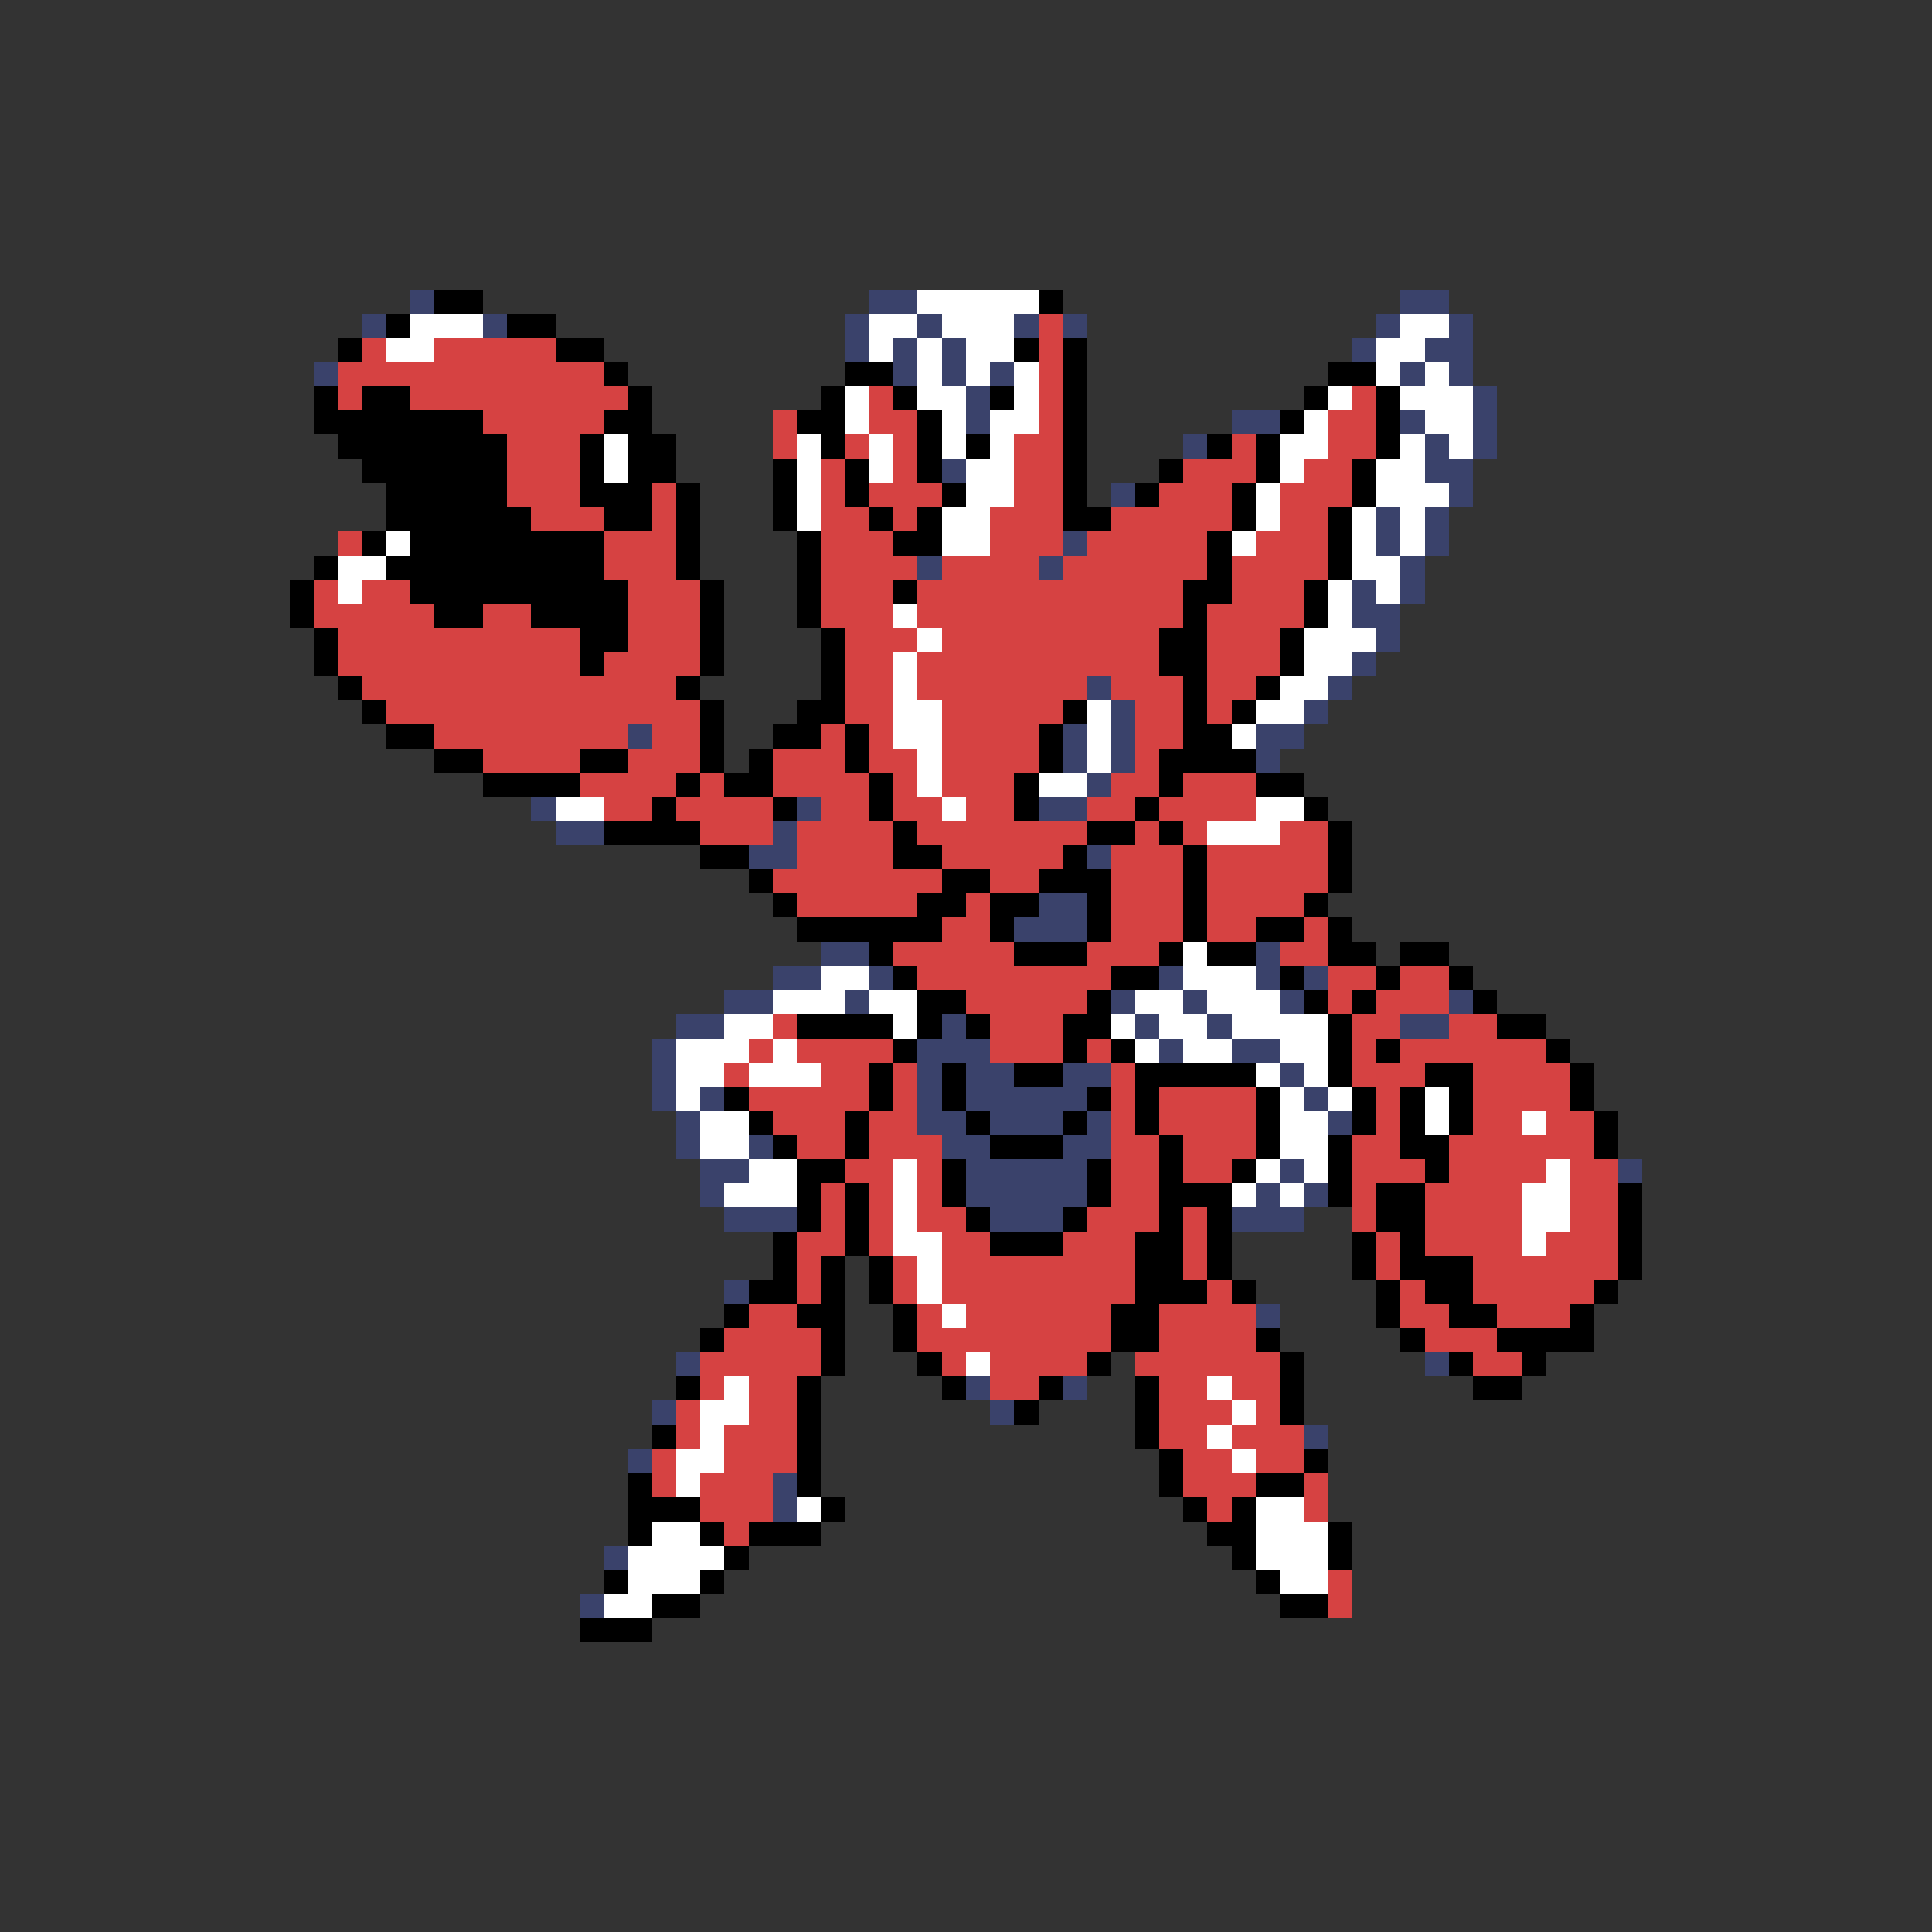 <svg xmlns="http://www.w3.org/2000/svg" viewBox="0 -0.5 80 80" shape-rendering="crispEdges">
<rect x="0" y="-0.5" width="80" height="80" fill="#333333" stroke="none"/>
<path stroke="#3a426b" d="M17 12h1M36 12h2M58 12h2M15 13h1M20 13h1M35 13h1M38 13h1M42 13h1M44 13h1M57 13h1M60 13h1M35 14h1M37 14h1M39 14h1M56 14h1M59 14h2M13 15h1M37 15h1M39 15h1M41 15h1M58 15h1M60 15h1M40 16h1M61 16h1M40 17h1M51 17h2M58 17h1M61 17h1M49 18h1M59 18h1M61 18h1M39 19h1M59 19h2M46 20h1M60 20h1M57 21h1M59 21h1M44 22h1M57 22h1M59 22h1M38 23h1M43 23h1M58 23h1M56 24h1M58 24h1M56 25h2M57 26h1M56 27h1M45 28h1M55 28h1M46 29h1M54 29h1M26 30h1M44 30h1M46 30h1M52 30h2M44 31h1M46 31h1M52 31h1M45 32h1M22 33h1M33 33h1M43 33h2M23 34h2M32 34h1M31 35h2M45 35h1M43 37h2M42 38h3M34 39h2M52 39h1M32 40h2M36 40h1M48 40h1M52 40h1M54 40h1M30 41h2M35 41h1M46 41h1M49 41h1M53 41h1M60 41h1M28 42h2M39 42h1M47 42h1M50 42h1M58 42h2M27 43h1M38 43h3M48 43h1M51 43h2M27 44h1M38 44h1M40 44h2M44 44h2M53 44h1M27 45h1M29 45h1M38 45h1M40 45h5M54 45h1M28 46h1M38 46h2M41 46h3M45 46h1M55 46h1M28 47h1M31 47h1M39 47h2M44 47h2M29 48h2M40 48h5M53 48h1M67 48h1M29 49h1M40 49h5M52 49h1M54 49h1M30 50h3M41 50h3M51 50h3M30 53h1M52 54h1M28 56h1M59 56h1M40 57h1M44 57h1M27 58h1M41 58h1M54 59h1M26 60h1M32 61h1M32 62h1M25 64h1M24 66h1" />
<path stroke="#000000" d="M18 12h2M43 12h1M16 13h1M21 13h2M14 14h1M23 14h2M42 14h1M44 14h1M25 15h1M35 15h2M44 15h1M55 15h2M13 16h1M15 16h2M26 16h1M34 16h1M37 16h1M41 16h1M44 16h1M54 16h1M57 16h1M13 17h7M25 17h2M33 17h2M38 17h1M44 17h1M53 17h1M57 17h1M14 18h7M24 18h1M26 18h2M34 18h1M38 18h1M40 18h1M44 18h1M50 18h1M52 18h1M57 18h1M15 19h6M24 19h1M26 19h2M32 19h1M35 19h1M38 19h1M44 19h1M48 19h1M52 19h1M56 19h1M16 20h5M24 20h3M28 20h1M32 20h1M35 20h1M39 20h1M44 20h1M47 20h1M51 20h1M56 20h1M16 21h6M25 21h2M28 21h1M32 21h1M36 21h1M38 21h1M44 21h2M51 21h1M55 21h1M15 22h1M17 22h8M28 22h1M33 22h1M37 22h2M50 22h1M55 22h1M13 23h1M16 23h9M28 23h1M33 23h1M50 23h1M55 23h1M12 24h1M17 24h9M29 24h1M33 24h1M37 24h1M49 24h2M54 24h1M12 25h1M18 25h2M22 25h4M29 25h1M33 25h1M49 25h1M54 25h1M13 26h1M24 26h2M29 26h1M34 26h1M48 26h2M53 26h1M13 27h1M24 27h1M29 27h1M34 27h1M48 27h2M53 27h1M14 28h1M28 28h1M34 28h1M49 28h1M52 28h1M15 29h1M29 29h1M33 29h2M44 29h1M49 29h1M51 29h1M16 30h2M29 30h1M32 30h2M35 30h1M43 30h1M49 30h2M18 31h2M24 31h2M29 31h1M31 31h1M35 31h1M43 31h1M48 31h4M20 32h4M28 32h1M30 32h2M36 32h1M42 32h1M48 32h1M52 32h2M27 33h1M32 33h1M36 33h1M42 33h1M47 33h1M54 33h1M25 34h4M37 34h1M45 34h2M48 34h1M55 34h1M29 35h2M37 35h2M44 35h1M49 35h1M55 35h1M31 36h1M39 36h2M43 36h3M49 36h1M55 36h1M32 37h1M38 37h2M41 37h2M45 37h1M49 37h1M54 37h1M33 38h6M41 38h1M45 38h1M49 38h1M52 38h2M55 38h1M36 39h1M42 39h3M48 39h1M50 39h2M55 39h2M58 39h2M37 40h1M46 40h2M53 40h1M57 40h1M60 40h1M38 41h2M45 41h1M54 41h1M56 41h1M61 41h1M33 42h4M38 42h1M40 42h1M44 42h2M55 42h1M62 42h2M37 43h1M44 43h1M46 43h1M55 43h1M57 43h1M64 43h1M36 44h1M39 44h1M42 44h2M47 44h5M55 44h1M59 44h2M65 44h1M30 45h1M36 45h1M39 45h1M45 45h1M47 45h1M52 45h1M56 45h1M58 45h1M60 45h1M65 45h1M31 46h1M35 46h1M40 46h1M44 46h1M47 46h1M52 46h1M56 46h1M58 46h1M60 46h1M66 46h1M32 47h1M35 47h1M41 47h3M48 47h1M52 47h1M55 47h1M58 47h2M66 47h1M33 48h2M39 48h1M45 48h1M48 48h1M51 48h1M55 48h1M59 48h1M33 49h1M35 49h1M39 49h1M45 49h1M48 49h3M55 49h1M57 49h2M67 49h1M33 50h1M35 50h1M40 50h1M44 50h1M48 50h1M50 50h1M57 50h2M67 50h1M32 51h1M35 51h1M41 51h3M47 51h2M50 51h1M56 51h1M58 51h1M67 51h1M32 52h1M34 52h1M36 52h1M47 52h2M50 52h1M56 52h1M58 52h3M67 52h1M31 53h2M34 53h1M36 53h1M47 53h3M51 53h1M57 53h1M59 53h2M66 53h1M30 54h1M33 54h2M37 54h1M46 54h2M57 54h1M60 54h2M65 54h1M29 55h1M34 55h1M37 55h1M46 55h2M52 55h1M58 55h1M62 55h4M34 56h1M38 56h1M45 56h1M53 56h1M60 56h1M63 56h1M28 57h1M33 57h1M39 57h1M43 57h1M47 57h1M53 57h1M61 57h2M33 58h1M42 58h1M47 58h1M53 58h1M27 59h1M33 59h1M47 59h1M33 60h1M48 60h1M54 60h1M26 61h1M33 61h1M48 61h1M52 61h2M26 62h3M34 62h1M49 62h1M51 62h1M26 63h1M29 63h1M31 63h3M50 63h2M55 63h1M30 64h1M51 64h1M55 64h1M25 65h1M29 65h1M52 65h1M27 66h2M53 66h2M24 67h3" />
<path stroke="#ffffff" d="M38 12h5M17 13h3M36 13h2M39 13h3M58 13h2M16 14h2M36 14h1M38 14h1M40 14h2M57 14h2M38 15h1M40 15h1M42 15h1M57 15h1M59 15h1M35 16h1M38 16h2M42 16h1M55 16h1M58 16h3M35 17h1M39 17h1M41 17h2M54 17h1M59 17h2M25 18h1M33 18h1M36 18h1M39 18h1M41 18h1M53 18h2M58 18h1M60 18h1M25 19h1M33 19h1M36 19h1M40 19h2M53 19h1M57 19h2M33 20h1M40 20h2M52 20h1M57 20h3M33 21h1M39 21h2M52 21h1M56 21h1M58 21h1M16 22h1M39 22h2M51 22h1M56 22h1M58 22h1M14 23h2M56 23h2M14 24h1M55 24h1M57 24h1M37 25h1M55 25h1M38 26h1M54 26h3M37 27h1M54 27h2M37 28h1M53 28h2M37 29h2M45 29h1M52 29h2M37 30h2M45 30h1M51 30h1M38 31h1M45 31h1M38 32h1M43 32h2M23 33h2M39 33h1M52 33h2M50 34h3M49 39h1M34 40h2M49 40h3M32 41h3M36 41h2M47 41h2M50 41h3M30 42h2M37 42h1M46 42h1M48 42h2M51 42h4M28 43h3M32 43h1M47 43h1M49 43h2M53 43h2M28 44h2M31 44h3M52 44h1M54 44h1M28 45h1M53 45h1M55 45h1M59 45h1M29 46h2M53 46h2M59 46h1M63 46h1M29 47h2M53 47h2M31 48h2M37 48h1M52 48h1M54 48h1M64 48h1M30 49h3M37 49h1M51 49h1M53 49h1M63 49h2M37 50h1M63 50h2M37 51h2M63 51h1M38 52h1M38 53h1M39 54h1M40 56h1M30 57h1M50 57h1M29 58h2M51 58h1M29 59h1M50 59h1M28 60h2M51 60h1M28 61h1M33 62h1M52 62h2M27 63h2M52 63h3M26 64h4M52 64h3M26 65h3M53 65h2M25 66h2" />
<path stroke="#d64242" d="M43 13h1M15 14h1M18 14h5M43 14h1M14 15h11M43 15h1M14 16h1M17 16h9M36 16h1M43 16h1M56 16h1M20 17h5M32 17h1M36 17h2M43 17h1M55 17h2M21 18h3M32 18h1M35 18h1M37 18h1M42 18h2M51 18h1M55 18h2M21 19h3M34 19h1M37 19h1M42 19h2M49 19h3M54 19h2M21 20h3M27 20h1M34 20h1M36 20h3M42 20h2M48 20h3M53 20h3M22 21h3M27 21h1M34 21h2M37 21h1M41 21h3M46 21h5M53 21h2M14 22h1M25 22h3M34 22h3M41 22h3M45 22h5M52 22h3M25 23h3M34 23h4M39 23h4M44 23h6M51 23h4M13 24h1M15 24h2M26 24h3M34 24h3M38 24h11M51 24h3M13 25h5M20 25h2M26 25h3M34 25h3M38 25h11M50 25h4M14 26h10M26 26h3M35 26h3M39 26h9M50 26h3M14 27h10M25 27h4M35 27h2M38 27h10M50 27h3M15 28h13M35 28h2M38 28h7M46 28h3M50 28h2M16 29h13M35 29h2M39 29h5M47 29h2M50 29h1M18 30h8M27 30h2M34 30h1M36 30h1M39 30h4M47 30h2M20 31h4M26 31h3M32 31h3M36 31h2M39 31h4M47 31h1M24 32h4M29 32h1M32 32h4M37 32h1M39 32h3M46 32h2M49 32h3M25 33h2M28 33h4M34 33h2M37 33h2M40 33h2M45 33h2M48 33h4M29 34h3M33 34h4M38 34h7M47 34h1M49 34h1M53 34h2M33 35h4M39 35h5M46 35h3M50 35h5M32 36h7M41 36h2M46 36h3M50 36h5M33 37h5M40 37h1M46 37h3M50 37h4M39 38h2M46 38h3M50 38h2M54 38h1M37 39h5M45 39h3M53 39h2M38 40h8M55 40h2M58 40h2M40 41h5M55 41h1M57 41h3M32 42h1M41 42h3M56 42h2M60 42h2M31 43h1M33 43h4M41 43h3M45 43h1M56 43h1M58 43h6M30 44h1M34 44h2M37 44h1M46 44h1M56 44h3M61 44h4M31 45h5M37 45h1M46 45h1M48 45h4M57 45h1M61 45h4M32 46h3M36 46h2M46 46h1M48 46h4M57 46h1M61 46h2M64 46h2M33 47h2M36 47h3M46 47h2M49 47h3M56 47h2M60 47h6M35 48h2M38 48h1M46 48h2M49 48h2M56 48h3M60 48h4M65 48h2M34 49h1M36 49h1M38 49h1M46 49h2M56 49h1M59 49h4M65 49h2M34 50h1M36 50h1M38 50h2M45 50h3M49 50h1M56 50h1M59 50h4M65 50h2M33 51h2M36 51h1M39 51h2M44 51h3M49 51h1M57 51h1M59 51h4M64 51h3M33 52h1M37 52h1M39 52h8M49 52h1M57 52h1M61 52h6M33 53h1M37 53h1M39 53h8M50 53h1M58 53h1M61 53h5M31 54h2M38 54h1M40 54h6M48 54h4M58 54h2M62 54h3M30 55h4M38 55h8M48 55h4M59 55h3M29 56h5M39 56h1M41 56h4M47 56h6M61 56h2M29 57h1M31 57h2M41 57h2M48 57h2M51 57h2M28 58h1M31 58h2M48 58h3M52 58h1M28 59h1M30 59h3M48 59h2M51 59h3M27 60h1M30 60h3M49 60h2M52 60h2M27 61h1M29 61h3M49 61h3M54 61h1M29 62h3M50 62h1M54 62h1M30 63h1M55 65h1M55 66h1" />
</svg>